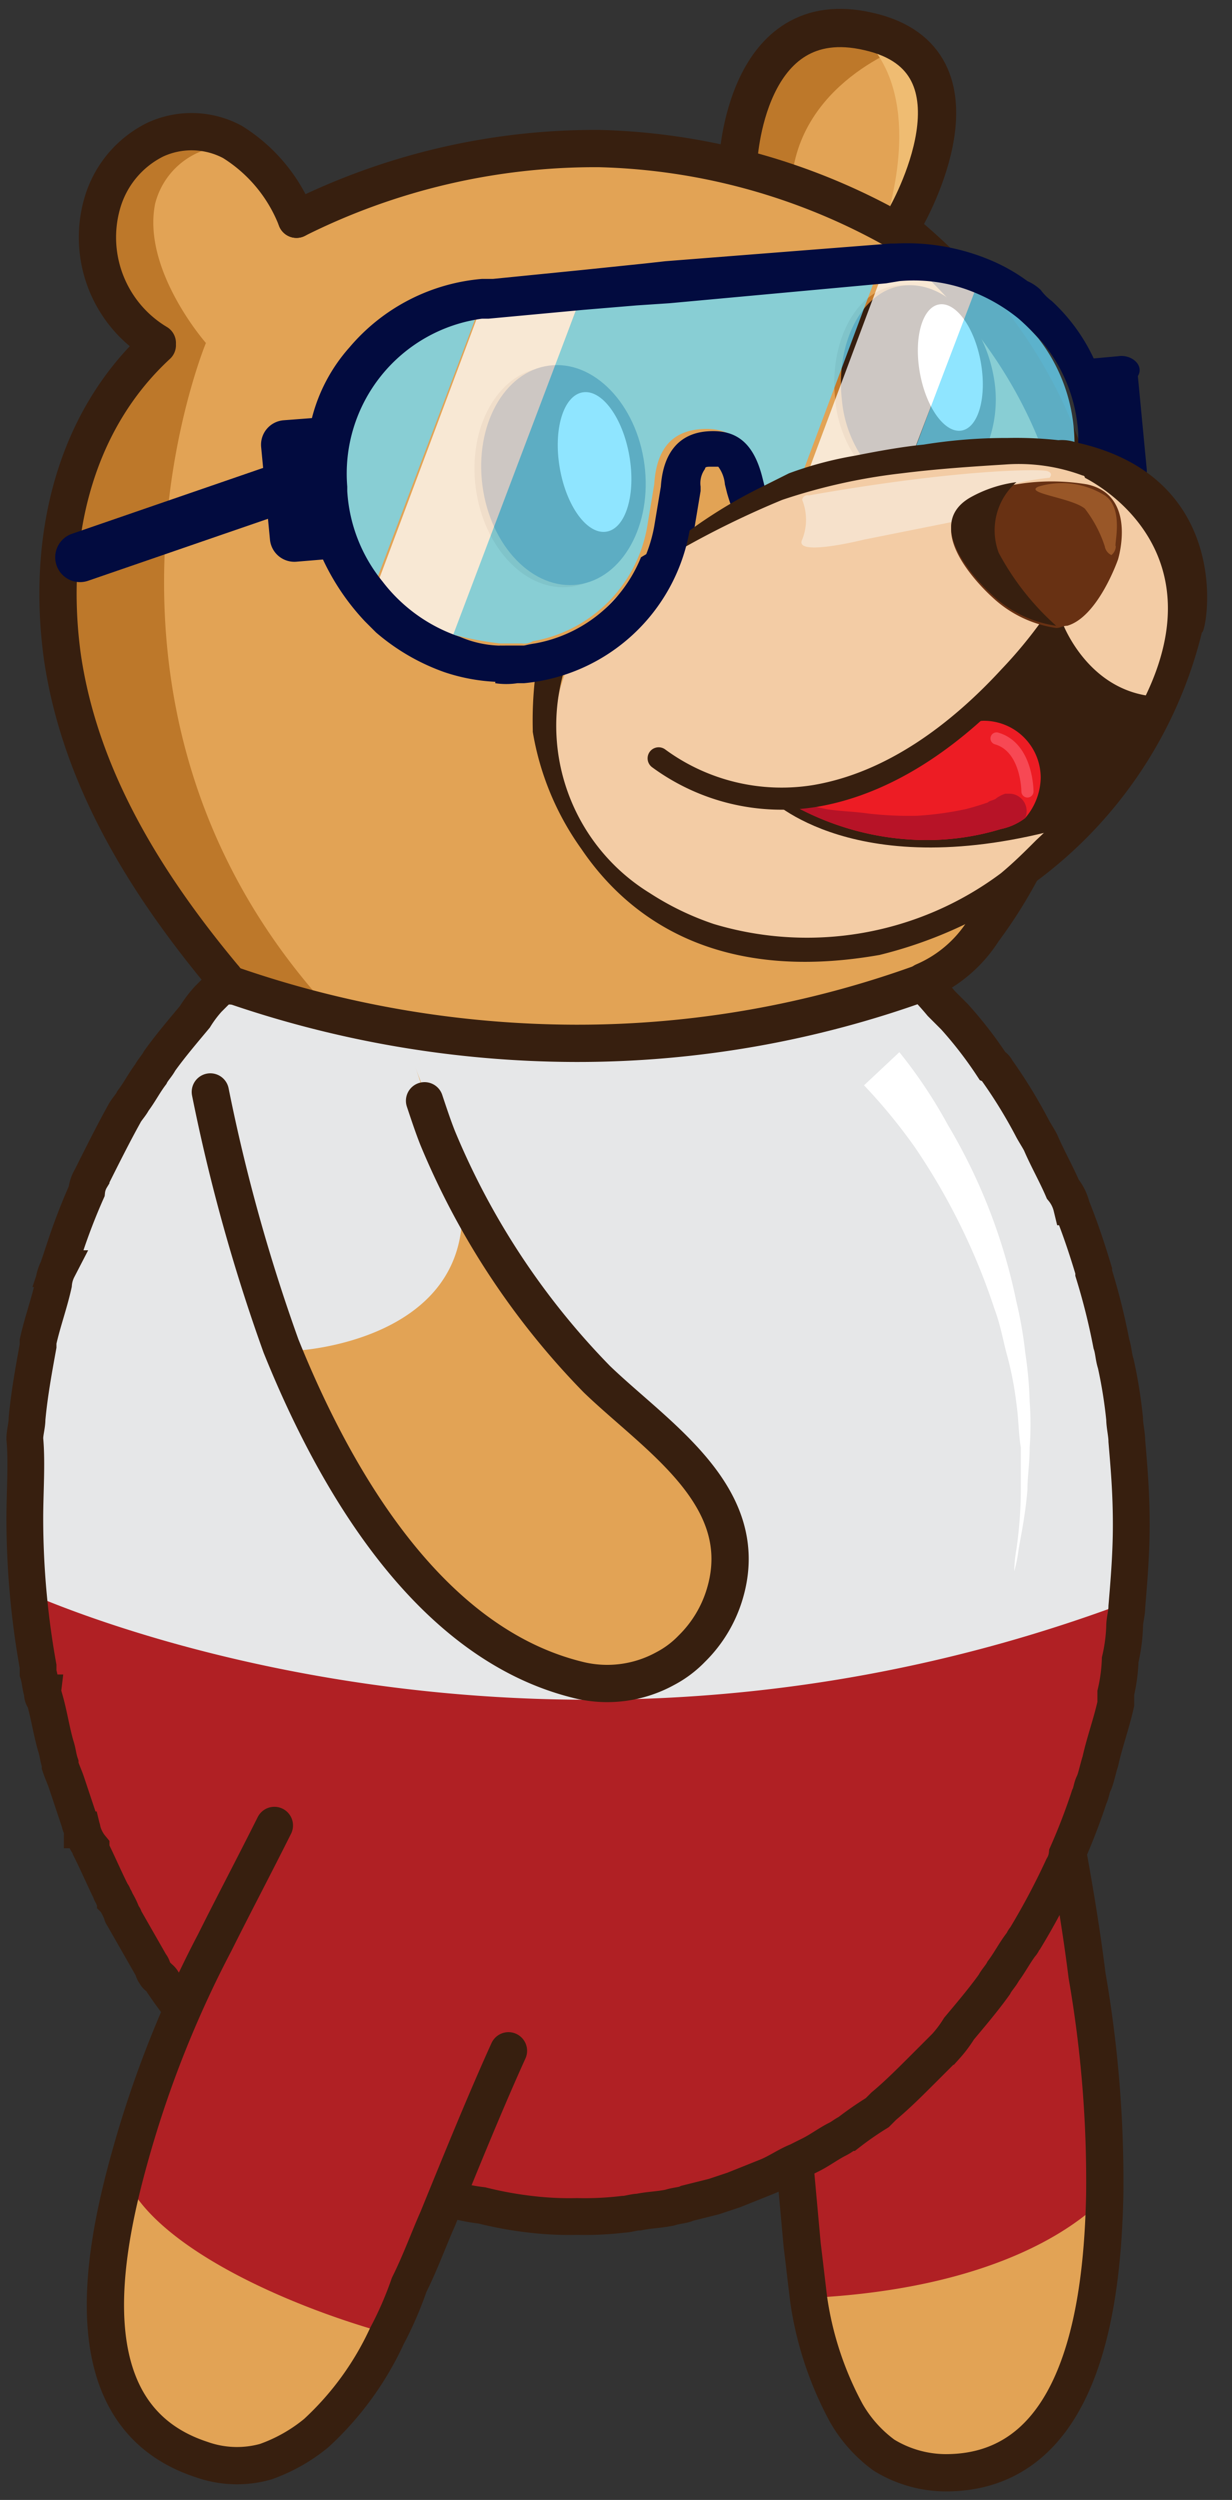 <svg xmlns="http://www.w3.org/2000/svg" viewBox="-0.294 -0.404 55.786 113.154" width="55.786" height="113.154"><rect x="-0.294" y="-0.404" width="55.786" height="113.154" fill="#333333" stroke="none"/><path d="M35.83 104.02c-.1-.8-.2-1.6-.3-2.5l-.3-3.3c-.3-4.8-.1-7.7-.4-9.9l.1-.1a8.66 8.66 0 0 0 7.1.4 8.38 8.38 0 0 0 5.6-5.7l.2-.1a106 106 0 0 1 1.6 11.1 30.86 30.86 0 0 1-.2 9.6c-.1.3-.2.7-.3 1-.2.5-.3 1.1-.5 1.6l-.6 1.5a9.2 9.2 0 0 1-1.9 2.5 6.67 6.67 0 0 1-3.8 1.5 4.89 4.89 0 0 1-2.9-.8 8.13 8.13 0 0 1-1.8-1.9 14.14 14.14 0 0 1-1.6-4.9z" fill="#e2a355" stroke-width="1"/><path d="M35.83 102.22c-.1-1-.1-2-.2-2.9-.1-4.4-.4-6.9-.6-8.8v-.3l-.7-4.9c1.8.7 12.9-6.5 12.9-6.5l.7 3.2a102.82 102.82 0 0 1 2.1 13c0 .5.3 2.9.3 3.4-2.1 2.6-6.8 4.9-14.3 5.2a3.4 3.4 0 0 1-.2-1.4z" fill="#b02024" stroke-width="1"/><path d="M47.33 79.62c.6 3.1 1.2 6.2 1.6 9.4a54.37 54.37 0 0 1 .8 9.9c-.1 4.7-.9 12.6-7.2 12.6a5.38 5.38 0 0 1-2.8-.8 6.14 6.14 0 0 1-1.7-1.9 15.35 15.35 0 0 1-1.7-5.1c-.1-.8-.2-1.7-.3-2.5l-.3-3.3c-.3-5-1-10.1-1.3-12.3" fill="none" stroke="#371f0f" stroke-linecap="round" stroke-linejoin="round" stroke-width="1.687"/><path d="M42.63 55.62a93.68 93.68 0 0 0-9.6-10.9 25.33 25.33 0 0 1-7 4.6l.3.4c.4.4.8.9 1.3 1.4 2.6 2.9 9.2 11.1 9.8 19.1.7 1.6 1.1 2.9 1.3 3.4a9.49 9.49 0 0 0 .9 2.1c0 .1.1.1.1.2a4.73 4.73 0 0 0 3 2.6 3.87 3.87 0 0 0 2.6 0 6.12 6.12 0 0 0 1.2-.5 4.73 4.73 0 0 0 2.1-3.1c1.5-6.3-1.9-13.5-6-19.3z" fill="#e2a355" stroke-width="1"/><path d="M33.53 45.32a.35.35 0 0 0-.4-.1l-.1-.3-1.7-1-2.5 1.9-3.6 2.8.5.6c1.7 1.8 2.8 2.9 3.6 3.9l5 7.5a17.78 17.78 0 0 0 4.4-1.2c.1 0 .1-.1.2-.1a2.18 2.18 0 0 0 .8-.5c.3-.2.5-.4.8-.6a5.56 5.56 0 0 0 2.1-2.4c0-.1.1-.1.1-.2a78.74 78.74 0 0 0-9.2-10.3z" fill="#e6e7e8" stroke-width="1"/><path d="M26.63 49.82a40.12 40.12 0 0 1 10.5 18c.6 2.6.7 5.3 1.7 7.7 1.2 3 4.5 4.6 7.3 2.6 2.5-1.8 2.7-5.6 2.4-8.3a26.82 26.82 0 0 0-2.1-6.8 50.61 50.61 0 0 0-8.2-12.6 47.74 47.74 0 0 0-6.6-6.1" fill="none" stroke="#371f0f" stroke-linecap="round" stroke-linejoin="round" stroke-width="1.566"/><path d="M50.63 72.92c0-.3.1-.6.1-.9.1-1.2.2-2.4.2-3.7 0-1.2-.1-2.3-.2-3.5 0-.3-.1-.7-.1-1a21.66 21.66 0 0 0-.4-2.5c-.1-.3-.1-.6-.2-.9a29.92 29.92 0 0 0-.8-3.2v-.1c-.3-1-.6-1.9-1-2.9a2 2 0 0 0-.4-.8c-.3-.7-.7-1.4-1-2.1-.1-.2-.3-.5-.4-.7a22.61 22.61 0 0 0-1.6-2.6.38.38 0 0 0-.2-.2 18.39 18.39 0 0 0-1.7-2.2l-.6-.6c-.5-.6-1-1.1-1.5-1.6a1.38 1.38 0 0 1-.3-.4c-.1-.1-.2-.1-.3-.2s-.4-.3-.6-.5-.4-.3-.6-.5a21.43 21.43 0 0 0-9.1-4.4 20.24 20.24 0 0 0-4.3-.5 21.46 21.46 0 0 0-13.4 4.9l-.3.3c-.6.5-1.2 1.1-1.8 1.7l-.6.6-.4.4a5.55 5.55 0 0 0-.6.8c-.5.6-1.1 1.3-1.6 2-.1.2-.3.4-.4.6-.3.4-.5.8-.8 1.2-.1.2-.3.4-.4.6-.5.9-1 1.9-1.5 2.9a1.42 1.42 0 0 0-.2.6 27.73 27.73 0 0 0-1 2.6l-.3.9a1.85 1.85 0 0 0-.2.7c-.2.9-.5 1.7-.7 2.6v.2c-.2 1.1-.4 2.2-.5 3.3 0 .3-.1.6-.1.9.1 1.1 0 2.4 0 3.6 0 1.2.1 2.3.2 3.5 0 .3.1.7.1 1a21.66 21.66 0 0 0 .4 2.5c.1.3.1.6.2.9a29.92 29.92 0 0 0 .8 3.2v.1c.3 1 .6 1.9 1 2.9a2 2 0 0 0 .4.8c.3.7.7 1.4 1 2.1.1.2.3.5.4.7a22.61 22.61 0 0 0 1.6 2.6.38.38 0 0 0 .2.2 18.39 18.39 0 0 0 1.7 2.2 2.65 2.65 0 0 1 .5.6c.5.6 1 1.1 1.5 1.6a1.38 1.38 0 0 1 .3.4c.1.1.2.1.3.2s.4.3.6.5.4.3.6.5a21.43 21.43 0 0 0 9.1 4.4 20.24 20.24 0 0 0 4.3.5 21.46 21.46 0 0 0 13.4-4.9l.3-.3c.6-.5 1.2-1.1 1.8-1.7l.6-.6.4-.4a5.55 5.55 0 0 0 .6-.8c.5-.6 1.1-1.3 1.6-2 .1-.2.3-.4.4-.6.3-.4.5-.8.8-1.2.1-.2.3-.4.4-.6.5-.9 1-1.9 1.5-2.9a1.42 1.42 0 0 0 .2-.6 27.73 27.73 0 0 0 1-2.6l.3-.9a1.85 1.85 0 0 0 .2-.7c.2-.9.5-1.7.7-2.6v-.2c.1-1 .2-2.1.4-3.2z" fill="#e6e7e8" stroke-width="1"/><path d="M1.03 71.72c1.2 14 9.7 25.2 20.6 27.6a20.24 20.24 0 0 0 4.3.5c6.3 0 12.1-3 16.5-7.8a29.11 29.11 0 0 0 2.6-3.3 33.09 33.09 0 0 0 4.4-9.5 33 33 0 0 0 1.3-7.1c-24 9-44.6 1.8-49.7-.4z" fill="#b02024" stroke-width="1"/><path d="M50.73 64.82c0-.3-.1-.7-.1-1a21.66 21.66 0 0 0-.4-2.5c-.1-.3-.1-.6-.2-.9a29.92 29.92 0 0 0-.8-3.2v-.1c-.3-1-.6-1.9-1-2.9a2 2 0 0 0-.4-.8c-.3-.7-.7-1.4-1-2.1-.1-.2-.3-.5-.4-.7a22.61 22.61 0 0 0-1.6-2.6.38.38 0 0 0-.2-.2 18.39 18.39 0 0 0-1.7-2.2l-.6-.6c-.5-.6-1-1.1-1.5-1.6a1.38 1.38 0 0 1-.3-.4c-.1-.1-.2-.1-.3-.2s-.4-.3-.6-.5-.4-.3-.6-.5a21.43 21.43 0 0 0-9.1-4.4 20.24 20.24 0 0 0-4.3-.5 21.46 21.46 0 0 0-13.4 4.9l-.3.3c-.6.5-1.2 1.1-1.8 1.7l-.6.6-.4.4a5.55 5.55 0 0 0-.6.8c-.5.6-1.1 1.3-1.6 2-.1.2-.3.4-.4.6-.3.4-.5.8-.8 1.2-.1.2-.3.4-.4.6-.5.9-1 1.9-1.5 2.9a1.42 1.42 0 0 0-.2.6 27.73 27.73 0 0 0-1 2.6l-.3.9a1.85 1.85 0 0 0-.2.7c-.2.9-.5 1.7-.7 2.6v.2c-.2 1.1-.4 2.2-.5 3.3 0 .3-.1.6-.1.9.1 1.1 0 2.4 0 3.6a37.93 37.93 0 0 0 .6 6.7v.3c.1.3.1.6.2.9a.37.37 0 0 0 .1.3c.2.7.3 1.4.5 2.1.1.3.1.5.2.8v.1c.1.3.2.5.3.8l.6 1.8c0 .1.1.2.1.3a2 2 0 0 0 .4.8v.1c.3.6.6 1.3.9 1.9 0 .1.1.1.1.2s.1.1.1.2a3.33 3.33 0 0 1 .3.6c0 .1.1.1.1.2l1.2 2.1c.1.1.1.3.2.4a.38.38 0 0 0 .2.2.53.53 0 0 1 .2.3 19.22 19.22 0 0 0 1.3 1.7c0 .1.1.1.1.2l.1.1c.7.8 1.4 1.6 2.1 2.3l.2.2c.1.1.2.1.3.2s.4.3.6.5.3.2.4.3.1.1.2.1l2.1 1.5a19.83 19.83 0 0 0 2 1.1 1.47 1.47 0 0 0 .4.2c.6.3 1.2.5 1.8.8.2.1.3.1.5.2a8.65 8.65 0 0 0 2.3.6 17 17 0 0 0 2.2.4 14.77 14.77 0 0 0 2.1.1 14.77 14.77 0 0 0 2.1-.1c.2 0 .5-.1.7-.1.5-.1.9-.1 1.4-.2.3-.1.6-.1.8-.2l1.2-.3.9-.3 1.5-.6c.5-.2.9-.5 1.4-.7l.6-.3c.4-.2.8-.5 1.2-.7.2-.1.3-.2.5-.3a14.63 14.63 0 0 1 1.3-.9l.3-.3c.6-.5 1.2-1.1 1.8-1.7l.6-.6.4-.4a5.55 5.55 0 0 0 .6-.8c.5-.6 1.1-1.3 1.6-2 .1-.2.3-.4.4-.6.3-.4.5-.8.8-1.2.1-.1.1-.2.2-.3a32.39 32.39 0 0 0 1.7-3.2 1.42 1.42 0 0 0 .2-.6 27.73 27.73 0 0 0 1-2.6c.1-.2.1-.4.2-.6s.2-.7.3-1c.2-.9.5-1.7.7-2.6v-.5a7.72 7.72 0 0 0 .2-1.5 7.72 7.72 0 0 0 .2-1.5c0-.3.1-.6.1-.9.1-1.2.2-2.4.2-3.7 0-1.5-.1-2.6-.2-3.8z" fill="none" stroke="#371f0f" stroke-miterlimit="10" stroke-width="1.665"/><path d="M40.43 47.22a22.07 22.07 0 0 1 2.2 3.3 25.69 25.69 0 0 1 3.1 8 18.46 18.46 0 0 1 .4 2.3 18 18 0 0 1 .2 2.2 14.72 14.72 0 0 1 0 2.1c0 .7-.1 1.3-.1 1.9-.1 1.2-.3 2.1-.4 2.7a6.47 6.47 0 0 1-.2 1 6.73 6.73 0 0 1 .1-1 19.1 19.1 0 0 0 .2-2.8v-1.8c-.1-.6-.1-1.3-.2-2a15.52 15.52 0 0 0-.4-2.1c-.2-.7-.3-1.4-.6-2.2a29.19 29.19 0 0 0-3.6-7.3 25.08 25.08 0 0 0-2.3-2.8z" fill="#fff" stroke-width="1"/><path d="M17.43 105.92a16 16 0 0 0 1-2.3c.5-1 .9-2 1.3-3 1.7-4.5 2.4-7.3 3.4-9.3l-.2-.1a8.34 8.34 0 0 1-6.9-1.8 8.47 8.47 0 0 1-3.6-7.1l-.2-.2a94 94 0 0 0-4.9 10.1c-1.2 3-2.5 6-2.7 9.3v1a8.55 8.55 0 0 0 0 1.6c0 .6.1 1.1.1 1.7a10.6 10.6 0 0 0 1 3 6.32 6.32 0 0 0 3.1 2.5 5.12 5.12 0 0 0 3 .1 5.92 5.92 0 0 0 2.3-1.3 11.23 11.23 0 0 0 3.3-4.2z" fill="#e2a355" stroke-width="1"/><path d="M17.93 104.22c.4-.9.7-1.8 1-2.7a53.06 53.06 0 0 1 3.3-8.2.35.35 0 0 1 .1-.2l2.1-4.4c-1.9.1-10.3-10-10.3-10l-1.6 2.8a93.57 93.57 0 0 0-5.9 11.7c-.2.5-1.2 4.3-1.3 4.8 1.2 3.2 7.4 6 12.3 7.3a3 3 0 0 0 .3-1.1z" fill="#b02024" stroke-width="1"/><path d="M12.13 82.22c-.9 1.8-1.8 3.5-2.7 5.3a49.15 49.15 0 0 0-3.7 9.2c-1.3 4.5-3 12.2 3.1 14.2a4.79 4.79 0 0 0 2.9.1 7.55 7.55 0 0 0 2.3-1.3 13.83 13.83 0 0 0 3.2-4.4 16 16 0 0 0 1-2.3c.5-1 .9-2.1 1.3-3 1.1-2.7 2.2-5.4 3.2-7.6" fill="none" stroke="#371f0f" stroke-linecap="round" stroke-linejoin="round" stroke-width="1.687"/><path d="M32.03 67.62l-.1-.1a14 14 0 0 0-1.3-1.8c-1.7-2-3.8-3.4-6.3-6.7-.5.2-1.1-.3-1.7-2.4a60.16 60.16 0 0 1-4.3-9.2c-2.9 1.7-7.8 1.4-9.2 1.3a77.62 77.62 0 0 0 3.3 11.9c2.7 6.7 7 13.5 13.4 15.1a5.45 5.45 0 0 0 4-.5 4.7 4.7 0 0 0 1.2-.9 5.79 5.79 0 0 0 1.5-2.5 5.61 5.61 0 0 0-.5-4.2z" fill="#e2a355" stroke-width="1"/><path d="M19.93 52.32c-.1-.5-.3-1-.4-1.6-.5-1.2-.8-2.2-1.2-3.4-2.9 1.8-7.9 1.4-9.3 1.3a68.47 68.47 0 0 0 2.9 10.4l-.3.2.6.5.3.9h.6l.1.1s7.2-.4 7.4-6a3.15 3.15 0 0 0-.7-2.4z" fill="#e6e7e8" stroke-width="1"/><path d="M9.23 49.02a81.32 81.32 0 0 0 3.2 11.5c2.7 6.7 7 13.5 13.4 15.1a5.45 5.45 0 0 0 4-.5 4.7 4.7 0 0 0 1.2-.9 5.79 5.79 0 0 0 1.5-2.5c1.3-4.4-3.1-7.1-5.8-9.7a34.49 34.49 0 0 1-7.2-10.9c-.2-.5-.4-1.1-.6-1.7" fill="none" stroke="#371f0f" stroke-linecap="round" stroke-linejoin="round" stroke-width="1.687"/><path fill="#e2a355" d="M11.83 11.22l-.2-2.6v-.5l.1-1" stroke-width="1"/><path d="M40.53 9.22a1.47 1.47 0 0 0 .2-.4 5.57 5.57 0 0 0 .8-3c0-2.8-1.7-5.1-3.8-5.1s-3.8 2.3-3.8 5.1a2.52 2.52 0 0 0 .6 1.7c-1.2-.4-3-.3-4.7-.6a24.05 24.05 0 0 0-10 .3c-.5.1-6.6 1.8-6.5 2.3a3.39 3.39 0 0 0-.3-.8c-1.3-2.6-4.1-3.8-6.4-2.7s-3.1 4.1-1.8 6.7a8.34 8.34 0 0 0 .8 1.2 2.84 2.84 0 0 0 1 .9c.1 0 .1.1.2.1a.1.1 0 0 1 .1.1.1.1 0 0 0 .1.1c-2.6 2.4-10.8 11.9 3 28.8.1.1.2.1.3.2a45.11 45.11 0 0 0 18.3 2.4 45.64 45.64 0 0 0 11.5-2.3l1.1-.2a1.42 1.42 0 0 0 .6-.2 2.19 2.19 0 0 0 .5-.3c.2-.1.4-.3.6-.4a.1.1 0 0 0 .1-.1 6 6 0 0 0 1.2-1.3s.9-1.3 1.2-1.9l.2-.4a17 17 0 0 0 1.8-3.9 23.79 23.79 0 0 0 1.6-8.5 22.94 22.94 0 0 0-8.5-17.8z" fill="#e2a355" stroke-width="1"/><path d="M33.83 7.62l.3.1 1.4.5c.1-4.9 5.3-6.6 5.3-6.6-6.7-3.6-7 5.3-7 6z" fill="#bd782a" stroke-width="1"/><path d="M41.53 44.02a6 6 0 0 0 2.7-2.3 21.5 21.5 0 0 0 3.2-6.2 23.79 23.79 0 0 0 1.6-8.5c0-7.3-3.6-13.1-8.7-17.2" fill="none" stroke="#371f0f" stroke-linecap="round" stroke-linejoin="round" stroke-width="1.687"/><path d="M13.13 9.52a30.21 30.21 0 0 1 13.7-3.2 28.79 28.79 0 0 1 13.6 3.8" fill="none" stroke="#371f0f" stroke-linecap="round" stroke-linejoin="round" stroke-width="1.687"/><path d="M14.13 44.72c-11.8-13.5-5.1-29.6-5.1-29.6s-2.9-3.3-2.3-6.3a3.46 3.46 0 0 1 3.7-2.6 1.06 1.06 0 0 0-.5-.2 3.92 3.92 0 0 0-3.5.1c-2.3 1.1-3.1 4.1-1.8 6.7a8.34 8.34 0 0 0 .8 1.2 4.3 4.3 0 0 0 1 .9.38.38 0 0 1 .2.2.1.1 0 0 1 .1.1s.1 0 0 .1h-.1l-.1.1a.38.38 0 0 0-.2.2 2.36 2.36 0 0 1-.5.5 4.35 4.35 0 0 0-.6.7c-.2.3-.4.5-.6.8l-.6.9c-.2.3-.4.7-.6 1a5.36 5.36 0 0 0-.5 1.1 5.64 5.64 0 0 0-.4 1.2c-.1.4-.2.9-.3 1.4 0 .2-.1.5-.1.7s-.1.5-.1.7a25 25 0 0 0 .9 7.7 35.75 35.75 0 0 0 6.7 11.6l.1.1.2.2h.9c1 .2 2.1.3 3.1.4z" fill="#bd782a" stroke-width="1"/><ellipse cx="33.09" cy="23" rx="3.7" ry="5" transform="matrix(0.991,-0.131,0.131,0.991,-10.89,2.74)" fill="#c57a2a" stroke-width="1"/><ellipse cx="33.39" cy="22.9" rx="3.7" ry="5" transform="matrix(0.991,-0.131,0.131,0.991,-10.87,2.78)" fill="#371f0f" stroke-width="1"/><ellipse cx="34.81" cy="22.3" rx="1.6" ry="3.2" transform="matrix(0.985,-0.17,0.17,0.985,-11.45,4.46)" fill="#fff" stroke-width="1"/><path d="M43.73 20.52a27.41 27.41 0 0 0-4.8.4 5.55 5.55 0 0 1-1.4-3.2c-.3-2.6.9-5 2.8-5.2s3.7 1.7 4.1 4.3a4.66 4.66 0 0 1-.7 3.7z" fill="#c57a2a" stroke-width="1"/><path d="M44.03 20.52a27.41 27.41 0 0 0-4.8.4 5.55 5.55 0 0 1-1.4-3.2c-.3-2.6.9-5 2.8-5.2s3.7 1.7 4.1 4.3a5.64 5.64 0 0 1-.7 3.7z" fill="#371f0f" stroke-width="1"/><ellipse cx="50.91" cy="17.99" rx="1.4" ry="2.9" transform="matrix(0.984,-0.178,0.178,0.984,-10.56,7.59)" fill="#fff" stroke-width="1"/><path d="M38.93 1.42s5.4 1.2 1 7.9c-.1 0 1.7-5.1-1-7.9z" fill="#efbc72" stroke-width="1"/><g opacity=".75"><path d="M21.63 13.92h-.3l-4.5 12a8.06 8.06 0 0 0 3.5 2.5l5.5-14.9z" fill="#fff" stroke-width="1"/><path d="M29.73 13.22l-1.5.1-2.4.2-5.6 14.8a15.52 15.52 0 0 0 2.1.4h1a.75.75 0 0 0 .5-.1 6.37 6.37 0 0 0 5.2-5.3l.3-1.8c.1-1.6.8-2.4 2.1-2.5s2.1.5 2.5 2.1l.1.4a7.39 7.39 0 0 0 1 2.2l4.3-11.5zM15.13 21.62v.2a7.72 7.72 0 0 0 1.6 4.1l4.5-11.9a7.08 7.08 0 0 0-6.1 7.6zM48.33 19.02a7.72 7.72 0 0 0-1.6-4.1 11.41 11.41 0 0 0-1.1-1.1 10.81 10.81 0 0 0-1.8-1.1l-5.2 13.9a6.47 6.47 0 0 0 2 .4h.8a2 2 0 0 0 .7-.1 7.31 7.31 0 0 0 6.2-7.9z" fill="#69dcff" stroke-width="1"/><path d="M40.23 12.22l-.7.1-4.3 11.5a7.15 7.15 0 0 0 3.3 2.9l5.3-13.9a7.22 7.22 0 0 0-3.6-.6z" fill="#fff" stroke-width="1"/></g><path d="M50.33 15.72l-1.1.1a8.32 8.32 0 0 0-1.9-2.6 2.36 2.36 0 0 1-.5-.5 2.09 2.09 0 0 0-.6-.4 8.11 8.11 0 0 0-1.8-1 9.79 9.79 0 0 0-4.2-.7h-.2l-10.2.8-.9.1-2.9.3-4 .4h-.5a8.83 8.83 0 0 0-6 3.1 7.63 7.63 0 0 0-1.7 3.2l-1.3.1a1.11 1.11 0 0 0-1 1.2l.4 4.2a1.11 1.11 0 0 0 1.2 1l1.2-.1a10.65 10.65 0 0 0 1.9 2.8l.5.5a9.68 9.68 0 0 0 3.1 1.8 8.52 8.52 0 0 0 3.6.4h.3a8.39 8.39 0 0 0 7.4-6.8l.3-1.8v-.2a1.09 1.09 0 0 1 .2-.8c0-.1.1-.1.3-.1h.3a1.55 1.55 0 0 1 .3.8l.1.4a10.8 10.8 0 0 0 1.9 3.7 12 12 0 0 0 1.1 1.2 7.89 7.89 0 0 0 2.3 1.4 11.7 11.7 0 0 0 2 .5 6.6 6.6 0 0 0 1.4.1h.1a9.13 9.13 0 0 0 6.3-3.3 8 8 0 0 0 1.8-3.4l1.1-.1a1.11 1.11 0 0 0 1-1.2l-.4-4.2c.3-.5-.3-1-.9-.9zm-8.2 11.3c-.2 0-.4.1-.7.1h-.8a6.47 6.47 0 0 1-2-.4 6.7 6.7 0 0 1-3.3-2.9 14.72 14.72 0 0 1-1-2.2l-.1-.4c-.4-1.6-1.2-2.2-2.5-2.1s-2 1-2.1 2.5l-.3 1.8a6.61 6.61 0 0 1-5.2 5.3 4.33 4.33 0 0 0-.5.1h-1a4.92 4.92 0 0 1-2.1-.4 7.33 7.33 0 0 1-3.5-2.5 7.13 7.13 0 0 1-1.6-4.1v-.2a7.08 7.08 0 0 1 6.1-7.6h.3l4.3-.4 2.4-.2 1.5-.1 9.8-.9.6-.1a7.22 7.22 0 0 1 3.6.6 7.84 7.84 0 0 1 1.8 1.1 11.41 11.41 0 0 1 1.1 1.1 7.13 7.13 0 0 1 1.6 4.1 7.75 7.75 0 0 1-6.4 7.8z" fill="#020b3f" stroke-width="1"/><path d="M25.03 30.62l1.3-.2a8 8 0 0 0 1.6 7c2.7 3 8.7 4.9 8.7 4.9l-.8.3-5.9-1.7-2.5-1.7-2-2.9-.8-3.1v-1.7l.1-.8z" fill="#d7a46e" stroke-width="1"/><path d="M52.63 24.12c-1.8-3.5-6.5-4.9-11.7-4v-.1a1.75 1.75 0 0 0-.5.1 23.94 23.94 0 0 0-4.3 1.4c-5.1 2-12.1 5.9-11.2 12.1a7.79 7.79 0 0 0 3.9 6.6c.3.2.5.3.8.5a3.7 3.7 0 0 0 1.1.5c.1 0 .2.1.3.1a2.57 2.57 0 0 1 .5.2c.2.1.5.1.7.2s.4.1.6.2.4.1.7.1.5.1.8.2h.3c7.1.6 12.4-4 13.9-5.6 4.2-3.9 6-8.8 4.1-12.5z" fill="#f3cca5" stroke-width="1"/><path d="M34.53 35.72s3.9 4 13.5 1.3l3.7-5.5h-.4s-2.3-.1-4-3.7c0 .1-4.9 8-12.8 7.9z" fill="#371f0f" stroke-width="1"/><path d="M36.03 22.22a2.42 2.42 0 0 1 0 1.8c-.4.8 2.8 0 2.8 0l4.5-.9a1.72 1.72 0 0 0 .6-.4 4.19 4.19 0 0 1 1.6-1.2 11.9 11.9 0 0 1 1.7-.3s.2-.2-.1-.3-4-.1-10.8 1.1a.24.24 0 0 0-.3.2z" fill="#f6e1cb" stroke-width="1"/><path d="M48.43 19.62a2 2 0 0 0-.8-.1 17.7 17.7 0 0 0-2.3-.1 23.4 23.4 0 0 0-3.8.3c-1 .1-2.1.3-3.1.5a16.66 16.66 0 0 0-3 .8l-1.2.6a22 22 0 0 0-2.6 1.5c-.6.4-1.1.8-1.7 1.2v.5c.2-.1.3-.2.5-.3a40.86 40.86 0 0 1 4.7-2.3 26.19 26.19 0 0 1 5.4-1.2c1.6-.2 3.1-.3 4.7-.4a8.28 8.28 0 0 1 3.5.5.1.1 0 0 1 .1.1c1.9 1 6 4.4 2.2 10.9a23.89 23.89 0 0 1-4.4 5.5c-.5.5-1 1-1.6 1.5a14.67 14.67 0 0 1-13 2.3 12.83 12.83 0 0 1-2.9-1.4 8.89 8.89 0 0 1-3.9-10l-1.3.3a17 17 0 0 0-.1 2.3v.1a12.67 12.67 0 0 0 2.2 5.3c2.1 3.1 6.1 6.1 13.5 4.8a19.93 19.93 0 0 0 14.6-14.6c.2.1 1.6-7-5.7-8.6z" fill="#371f0f" stroke-width="1"/><path d="M30.93 23.62v-.1l-2.2 1.3a6.4 6.4 0 0 1-4.8 3.9 4.33 4.33 0 0 0-.5.1h-1.1l-.2 1.7a3.35 3.35 0 0 0 1 0h.3a8.4 8.4 0 0 0 7.5-6.9z" fill="#020b3f" stroke-width="1"/><path d="M33.13 6.92s.3-7.2 5.9-5.9c5.8 1.3 1.7 8.4 1.7 8.4" fill="none" stroke="#371f0f" stroke-linecap="round" stroke-linejoin="round" stroke-width="1.733"/><path d="M6.83 15.12a5.57 5.57 0 0 1-2.5-6.3 4.64 4.64 0 0 1 2.4-2.9 3.92 3.92 0 0 1 3.5.1 7.17 7.17 0 0 1 2.9 3.5M6.83 15.22c-3.9 3.6-5 9-4.3 14.1.8 5.5 3.8 10.3 7.3 14.5.1.1.2.3.3.4" fill="none" stroke="#371f0f" stroke-linecap="round" stroke-linejoin="round" stroke-width="1.687"/><path fill="none" stroke="#020b3f" stroke-linecap="round" stroke-linejoin="round" stroke-width="2.249" d="M12.33 21.72l-9 3.1"/><path d="M10.03 44.12a47.9 47.9 0 0 0 15.7 2.7 45.85 45.85 0 0 0 15.9-2.8" fill="none" stroke="#371f0f" stroke-linecap="round" stroke-linejoin="round" stroke-width="1.687"/><path d="M46.13 36.62a2.87 2.87 0 0 0 .7-1.8 2.58 2.58 0 0 0-2.6-2.6 3.26 3.26 0 0 0-1.4.4 11.65 11.65 0 0 1-7.6 3.2 12.54 12.54 0 0 0 6.4 1.8 11.62 11.62 0 0 0 3.4-.5 2.72 2.72 0 0 0 1.1-.5z" fill="#ed1c24" stroke-width="1"/><path d="M46.13 36.62a.79.79 0 0 0-.7-1.1h-.2a1.42 1.42 0 0 0-.4.2c-.1.1-.3.1-.4.2-.3.1-.6.2-1 .3a14.6 14.6 0 0 1-2.2.3 16.2 16.2 0 0 1-2.2-.1c-.7-.1-1.3-.1-1.9-.2l-1.4-.3-.5-.1a12.54 12.54 0 0 0 6.4 1.8 11.62 11.62 0 0 0 3.4-.5 2.72 2.72 0 0 0 1.1-.5z" fill="#b71327" stroke-width="1"/><path d="M46.23 35.42s0-2-1.4-2.4" fill="none" stroke="#f74854" stroke-linecap="round" stroke-linejoin="round" stroke-width=".55"/><path d="M29.53 33.92a9.41 9.41 0 0 0 7.1 1.7c3.5-.6 6.5-2.9 8.8-5.4a21.1 21.1 0 0 0 1.9-2.3s1.2 3.4 4.6 3.7" fill="none" stroke="#371f0f" stroke-linecap="round" stroke-linejoin="round" stroke-width="1"/><path d="M50.33 24.92s-.9 2.6-2.3 3c-.2 0-.3.1-.5.1a5.32 5.32 0 0 1-2.9-1.4s-3.4-3-1-4.4a5.79 5.79 0 0 1 2.1-.7 9.65 9.65 0 0 1 3.2 0c2.3.5 1.4 3.4 1.4 3.4z" fill="#683113" stroke-width="1"/><path d="M47.53 27.92a5.32 5.32 0 0 1-2.9-1.4s-3.4-3-1-4.4a5.79 5.79 0 0 1 2.1-.7 2.9 2.9 0 0 0-.8 3.2 12 12 0 0 0 2.6 3.3z" fill="#371f0f" stroke-width="1"/><path d="M49.73 22.02a3.67 3.67 0 0 0-3-.4c-.7.3 1.5.5 2.1 1a5.65 5.65 0 0 1 .9 1.7.54.54 0 0 0 .3.4.52.52 0 0 0 .2-.4c-.1 0 .4-1.7-.5-2.3z" fill="#995728" stroke-width="1"/></svg>